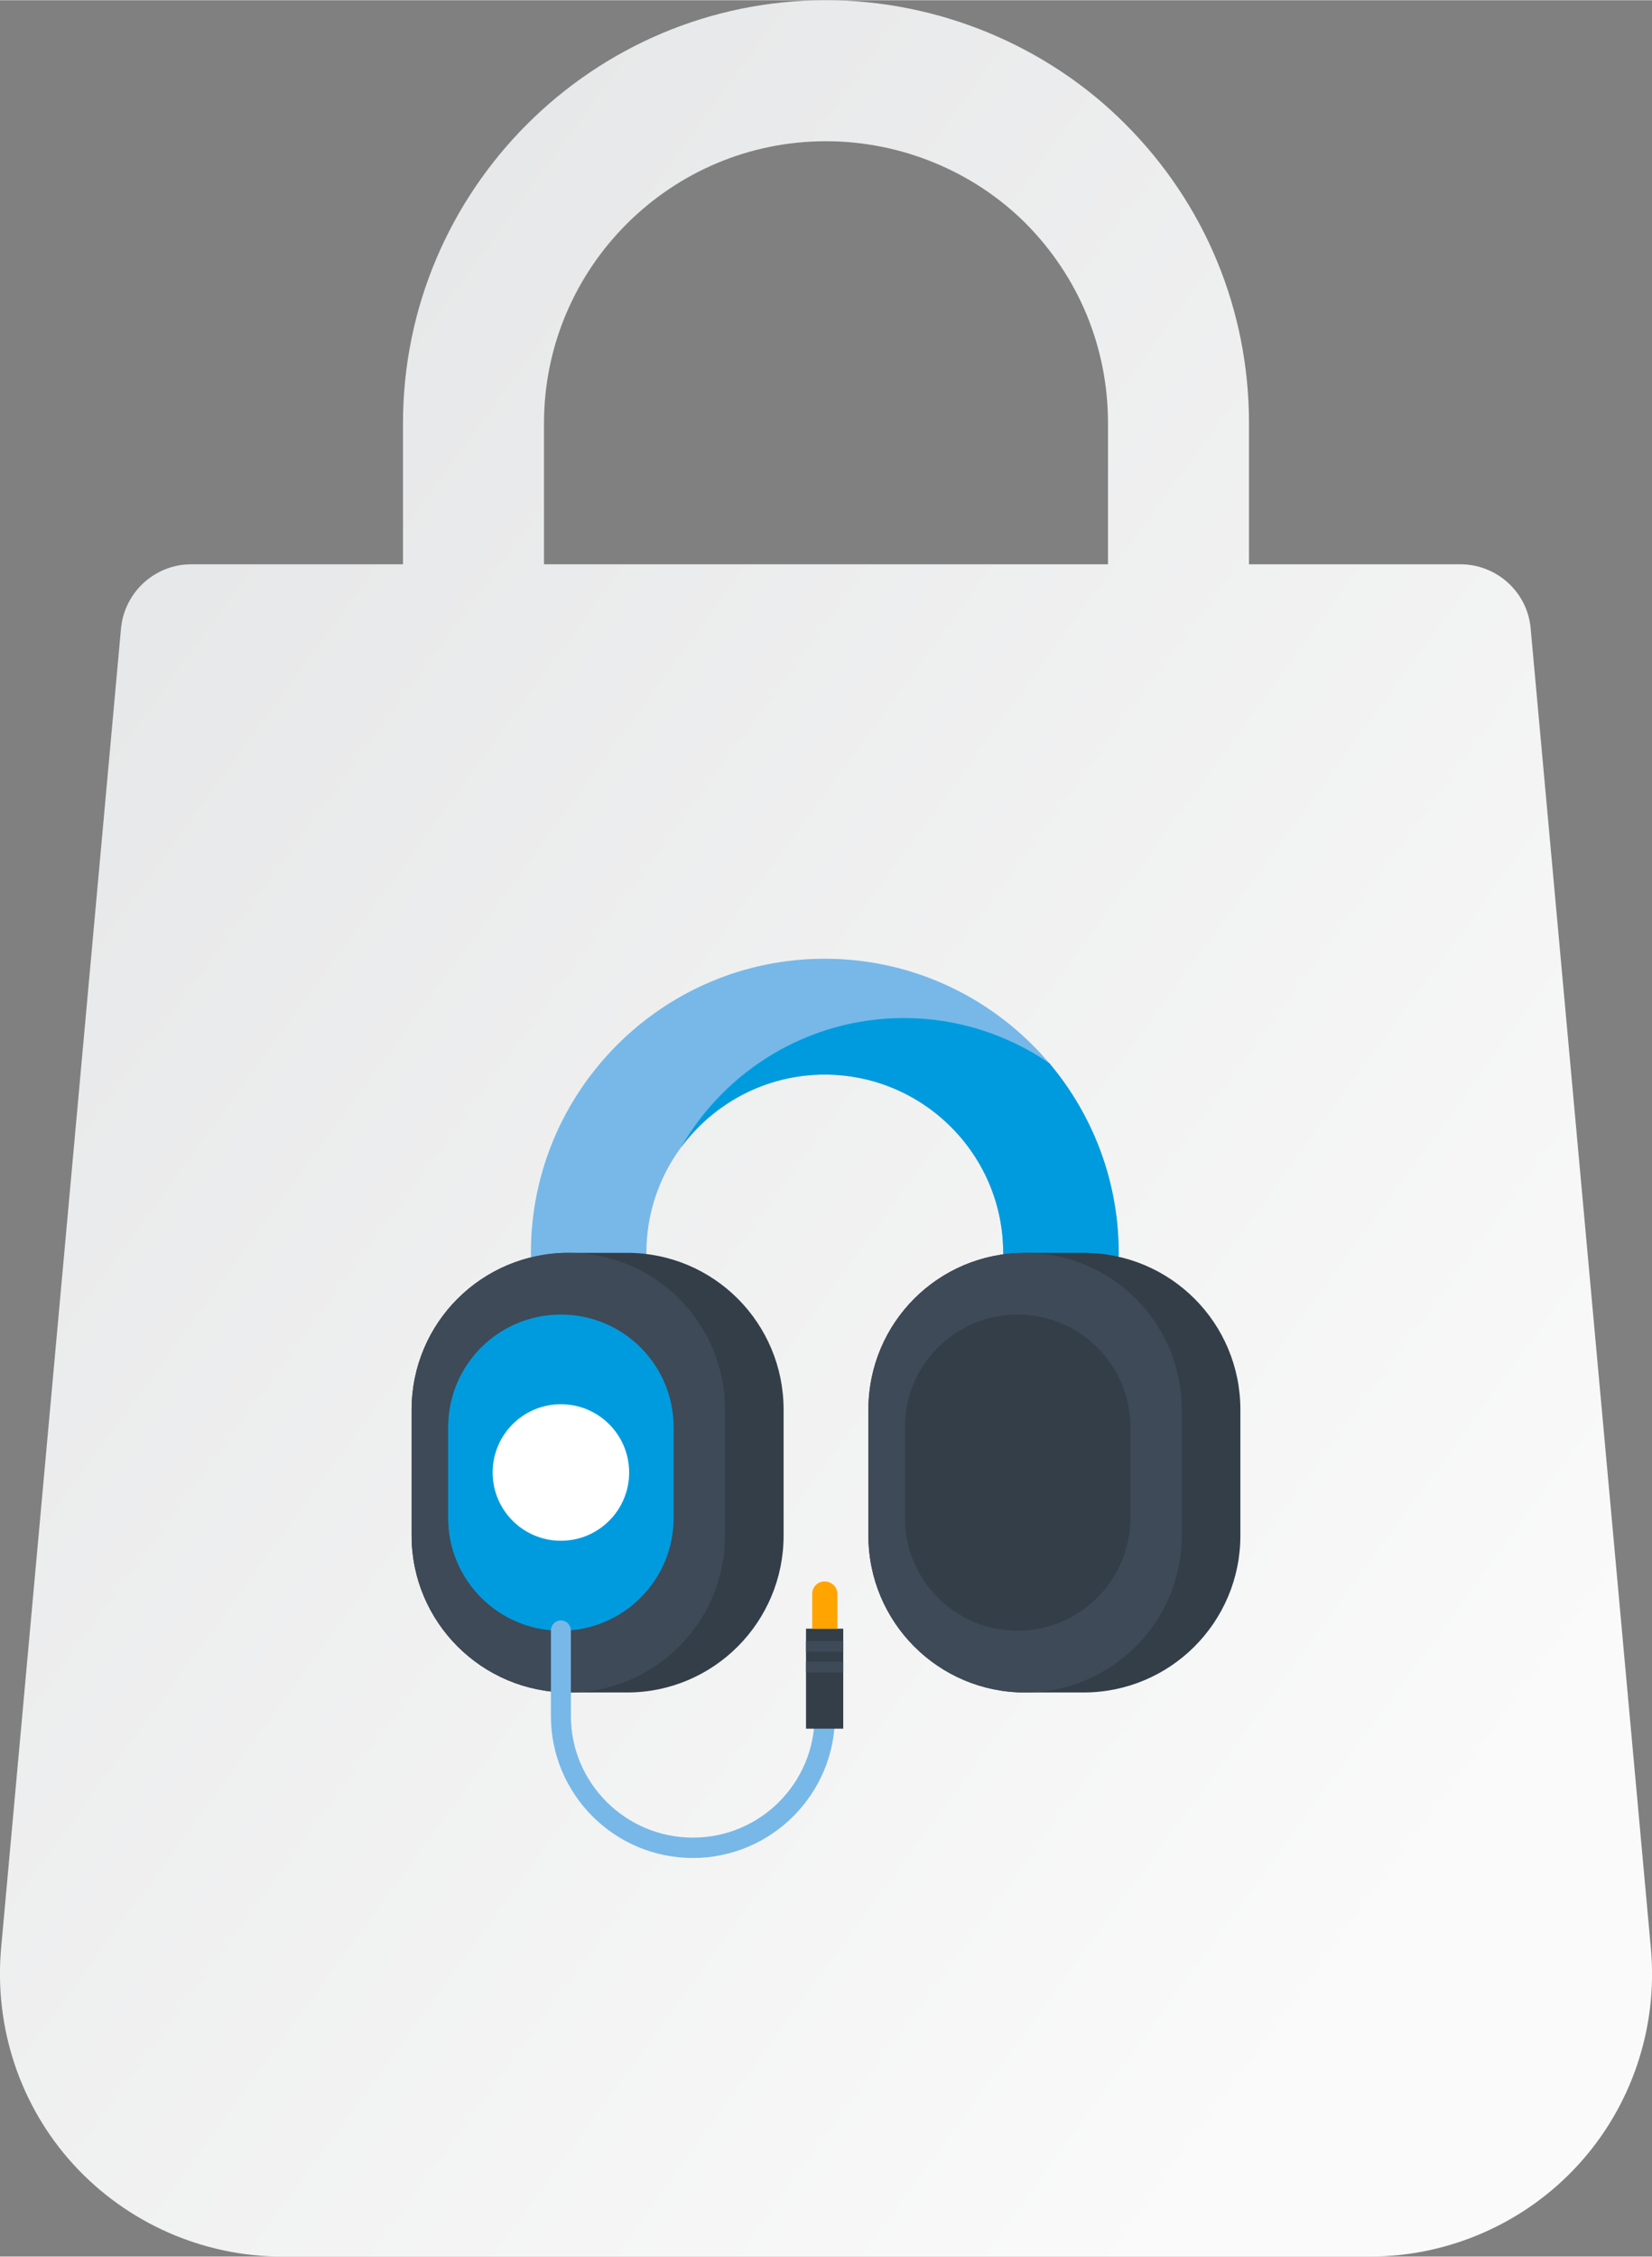 <?xml version="1.0" encoding="UTF-8"?>
<!DOCTYPE svg PUBLIC "-//W3C//DTD SVG 1.1//EN" "http://www.w3.org/Graphics/SVG/1.1/DTD/svg11.dtd">
<!-- Creator: CorelDRAW 2019 (64-Bit) -->
<svg xmlns="http://www.w3.org/2000/svg" xml:space="preserve" width="820px" height="1120px" version="1.1" style="shape-rendering:geometricPrecision; text-rendering:geometricPrecision; image-rendering:optimizeQuality; fill-rule:evenodd; clip-rule:evenodd"
viewBox="0 0 47.92 65.44"
 xmlns:xlink="http://www.w3.org/1999/xlink"
 xmlns:xodm="http://www.corel.com/coreldraw/odm/2003">
 <rect x="0" y="0" width="47.92" height="65.44" fill="#808080" stroke="none"/>
 <defs>
  <style type="text/css">
   <![CDATA[
    .fil2 {fill:#009BDE}
    .fil3 {fill:#333E48}
    .fil4 {fill:#3E4A57}
    .fil1 {fill:#77B8E8}
    .fil6 {fill:#FFA400}
    .fil5 {fill:white}
    .fil0 {fill:url(#id0)}
   ]]>
  </style>
  <linearGradient id="id0" gradientUnits="userSpaceOnUse" x1="1.9" y1="16.57" x2="46.02" y2="48.87">
   <stop offset="0" style="stop-opacity:1; stop-color:#E6E7E8"/>
   <stop offset="1" style="stop-opacity:1; stop-color:#FAFAFA"/>
  </linearGradient>
 </defs>
 <g id="Layer_x0020_1">
  <g id="_2608084447168">
   <g>
    <g>
     <path class="fil0" d="M47.89 56.53l-3.49 -38.31c-0.09,-1.05 -0.98,-1.86 -2.04,-1.86l-6.13 0 0 -4.09c0,-3.29 -1.28,-6.37 -3.59,-8.68 -2.27,-2.28 -5.44,-3.59 -8.68,-3.59 -6.77,0 -12.27,5.51 -12.27,12.27l0 4.09 -6.14 0c-1.06,0 -1.94,0.81 -2.04,1.86l-3.48 38.3c-0.2,2.29 0.56,4.57 2.11,6.26 1.55,1.69 3.75,2.66 6.04,2.66l31.56 0c2.29,0 4.49,-0.97 6.03,-2.65 1.56,-1.7 2.32,-3.98 2.12,-6.26zm-15.75 -40.17l-16.36 0 0 -4.09c0,-4.51 3.67,-8.18 8.18,-8.18 2.17,0 4.28,0.87 5.79,2.38 1.54,1.55 2.39,3.6 2.39,5.8l0 4.09z"/>
    </g>
   </g>
   <g>
   </g>
   <g>
   </g>
   <g>
   </g>
   <g>
   </g>
   <g>
   </g>
   <g>
   </g>
   <g>
   </g>
   <g>
   </g>
   <g>
   </g>
   <g>
   </g>
   <g>
   </g>
   <g>
   </g>
   <g>
   </g>
   <g>
   </g>
   <g>
   </g>
  </g>
  <g id="_2608084426752">
   <g>
    <path class="fil1" d="M30.77 38.01c-0.92,0 -1.67,-0.75 -1.67,-1.68 0,-2.85 -2.32,-5.17 -5.18,-5.17 -2.85,0 -5.17,2.32 -5.17,5.17 0,0.93 -0.75,1.68 -1.67,1.68 -0.93,0 -1.68,-0.75 -1.68,-1.68 0,-4.7 3.82,-8.53 8.52,-8.53 4.71,0 8.53,3.83 8.53,8.53 0,0.93 -0.75,1.68 -1.68,1.68z"/>
    <path class="fil2" d="M30.44 30.83c-1.2,-0.82 -2.65,-1.31 -4.22,-1.31 -2.77,0 -5.19,1.52 -6.47,3.76 0.94,-1.28 2.46,-2.12 4.17,-2.12 2.86,0 5.18,2.32 5.18,5.17 0,0.93 0.75,1.68 1.67,1.68 0.93,0 1.68,-0.75 1.68,-1.68 0,-2.09 -0.76,-4.01 -2.01,-5.5z"/>
    <g>
     <g>
      <path class="fil3" d="M29.73 36.33c-2.51,0 -4.54,2.03 -4.54,4.55l0 3.65c0,2.51 2.03,4.55 4.54,4.55l1.7 0c2.52,0 4.55,-2.04 4.55,-4.55l0 -3.65c0,-2.52 -2.03,-4.55 -4.55,-4.55l-1.7 0z"/>
     </g>
     <path class="fil4" d="M34.28 44.53c0,2.51 -2.04,4.55 -4.55,4.55 -2.51,0 -4.54,-2.04 -4.54,-4.55l0 -3.65c0,-2.52 2.03,-4.55 4.54,-4.55 2.51,0 4.55,2.03 4.55,4.55l0 3.65z"/>
     <path class="fil3" d="M32.79 44.02c0,1.8 -1.47,3.27 -3.27,3.27 -1.81,0 -3.27,-1.47 -3.27,-3.27l0 -2.63c0,-1.81 1.46,-3.27 3.27,-3.27 1.8,0 3.27,1.46 3.27,3.27l0 2.63z"/>
    </g>
    <g>
     <g>
      <path class="fil3" d="M16.49 36.33c-2.51,0 -4.55,2.03 -4.55,4.55l0 3.65c0,2.51 2.04,4.55 4.55,4.55l1.7 0c2.51,0 4.54,-2.04 4.54,-4.55l0 -3.65c0,-2.52 -2.03,-4.55 -4.54,-4.55l-1.7 0z"/>
     </g>
     <path class="fil4" d="M21.03 44.53c0,2.51 -2.03,4.55 -4.54,4.55 -2.51,0 -4.55,-2.04 -4.55,-4.55l0 -3.65c0,-2.52 2.04,-4.55 4.55,-4.55 2.51,0 4.54,2.03 4.54,4.55l0 3.65z"/>
     <path class="fil2" d="M19.54 44.02c0,1.8 -1.46,3.27 -3.27,3.27 -1.81,0 -3.27,-1.47 -3.27,-3.27l0 -2.63c0,-1.81 1.46,-3.27 3.27,-3.27 1.81,0 3.27,1.46 3.27,3.27l0 2.63z"/>
     <circle class="fil5" cx="16.27" cy="42.7" r="1.98"/>
    </g>
    <g>
     <path class="fil1" d="M20.1 53.88c-2.28,0 -4.12,-1.85 -4.12,-4.12l0 -2.47c0,-0.17 0.13,-0.3 0.29,-0.3 0.16,0 0.29,0.13 0.29,0.3l0 2.47c0,1.95 1.59,3.53 3.54,3.53 1.95,0 3.53,-1.58 3.53,-3.53 0,-0.16 0.13,-0.29 0.29,-0.29 0.17,0 0.3,0.13 0.3,0.29 0,2.27 -1.85,4.12 -4.12,4.12z"/>
     <rect class="fil3" x="23.38" y="47.23" width="1.08" height="2.9"/>
     <path class="fil6" d="M23.92 45.86c-0.2,0 -0.36,0.16 -0.36,0.36l0 1.01 0.73 0 0 -1.01c0,-0.2 -0.17,-0.36 -0.37,-0.36z"/>
     <rect class="fil4" x="23.38" y="47.59" width="1.08" height="0.31"/>
     <rect class="fil4" x="23.38" y="48.19" width="1.08" height="0.31"/>
    </g>
   </g>
   <g>
   </g>
   <g>
   </g>
   <g>
   </g>
   <g>
   </g>
   <g>
   </g>
   <g>
   </g>
   <g>
   </g>
   <g>
   </g>
   <g>
   </g>
   <g>
   </g>
   <g>
   </g>
   <g>
   </g>
   <g>
   </g>
   <g>
   </g>
   <g>
   </g>
  </g>
 </g>
</svg>
